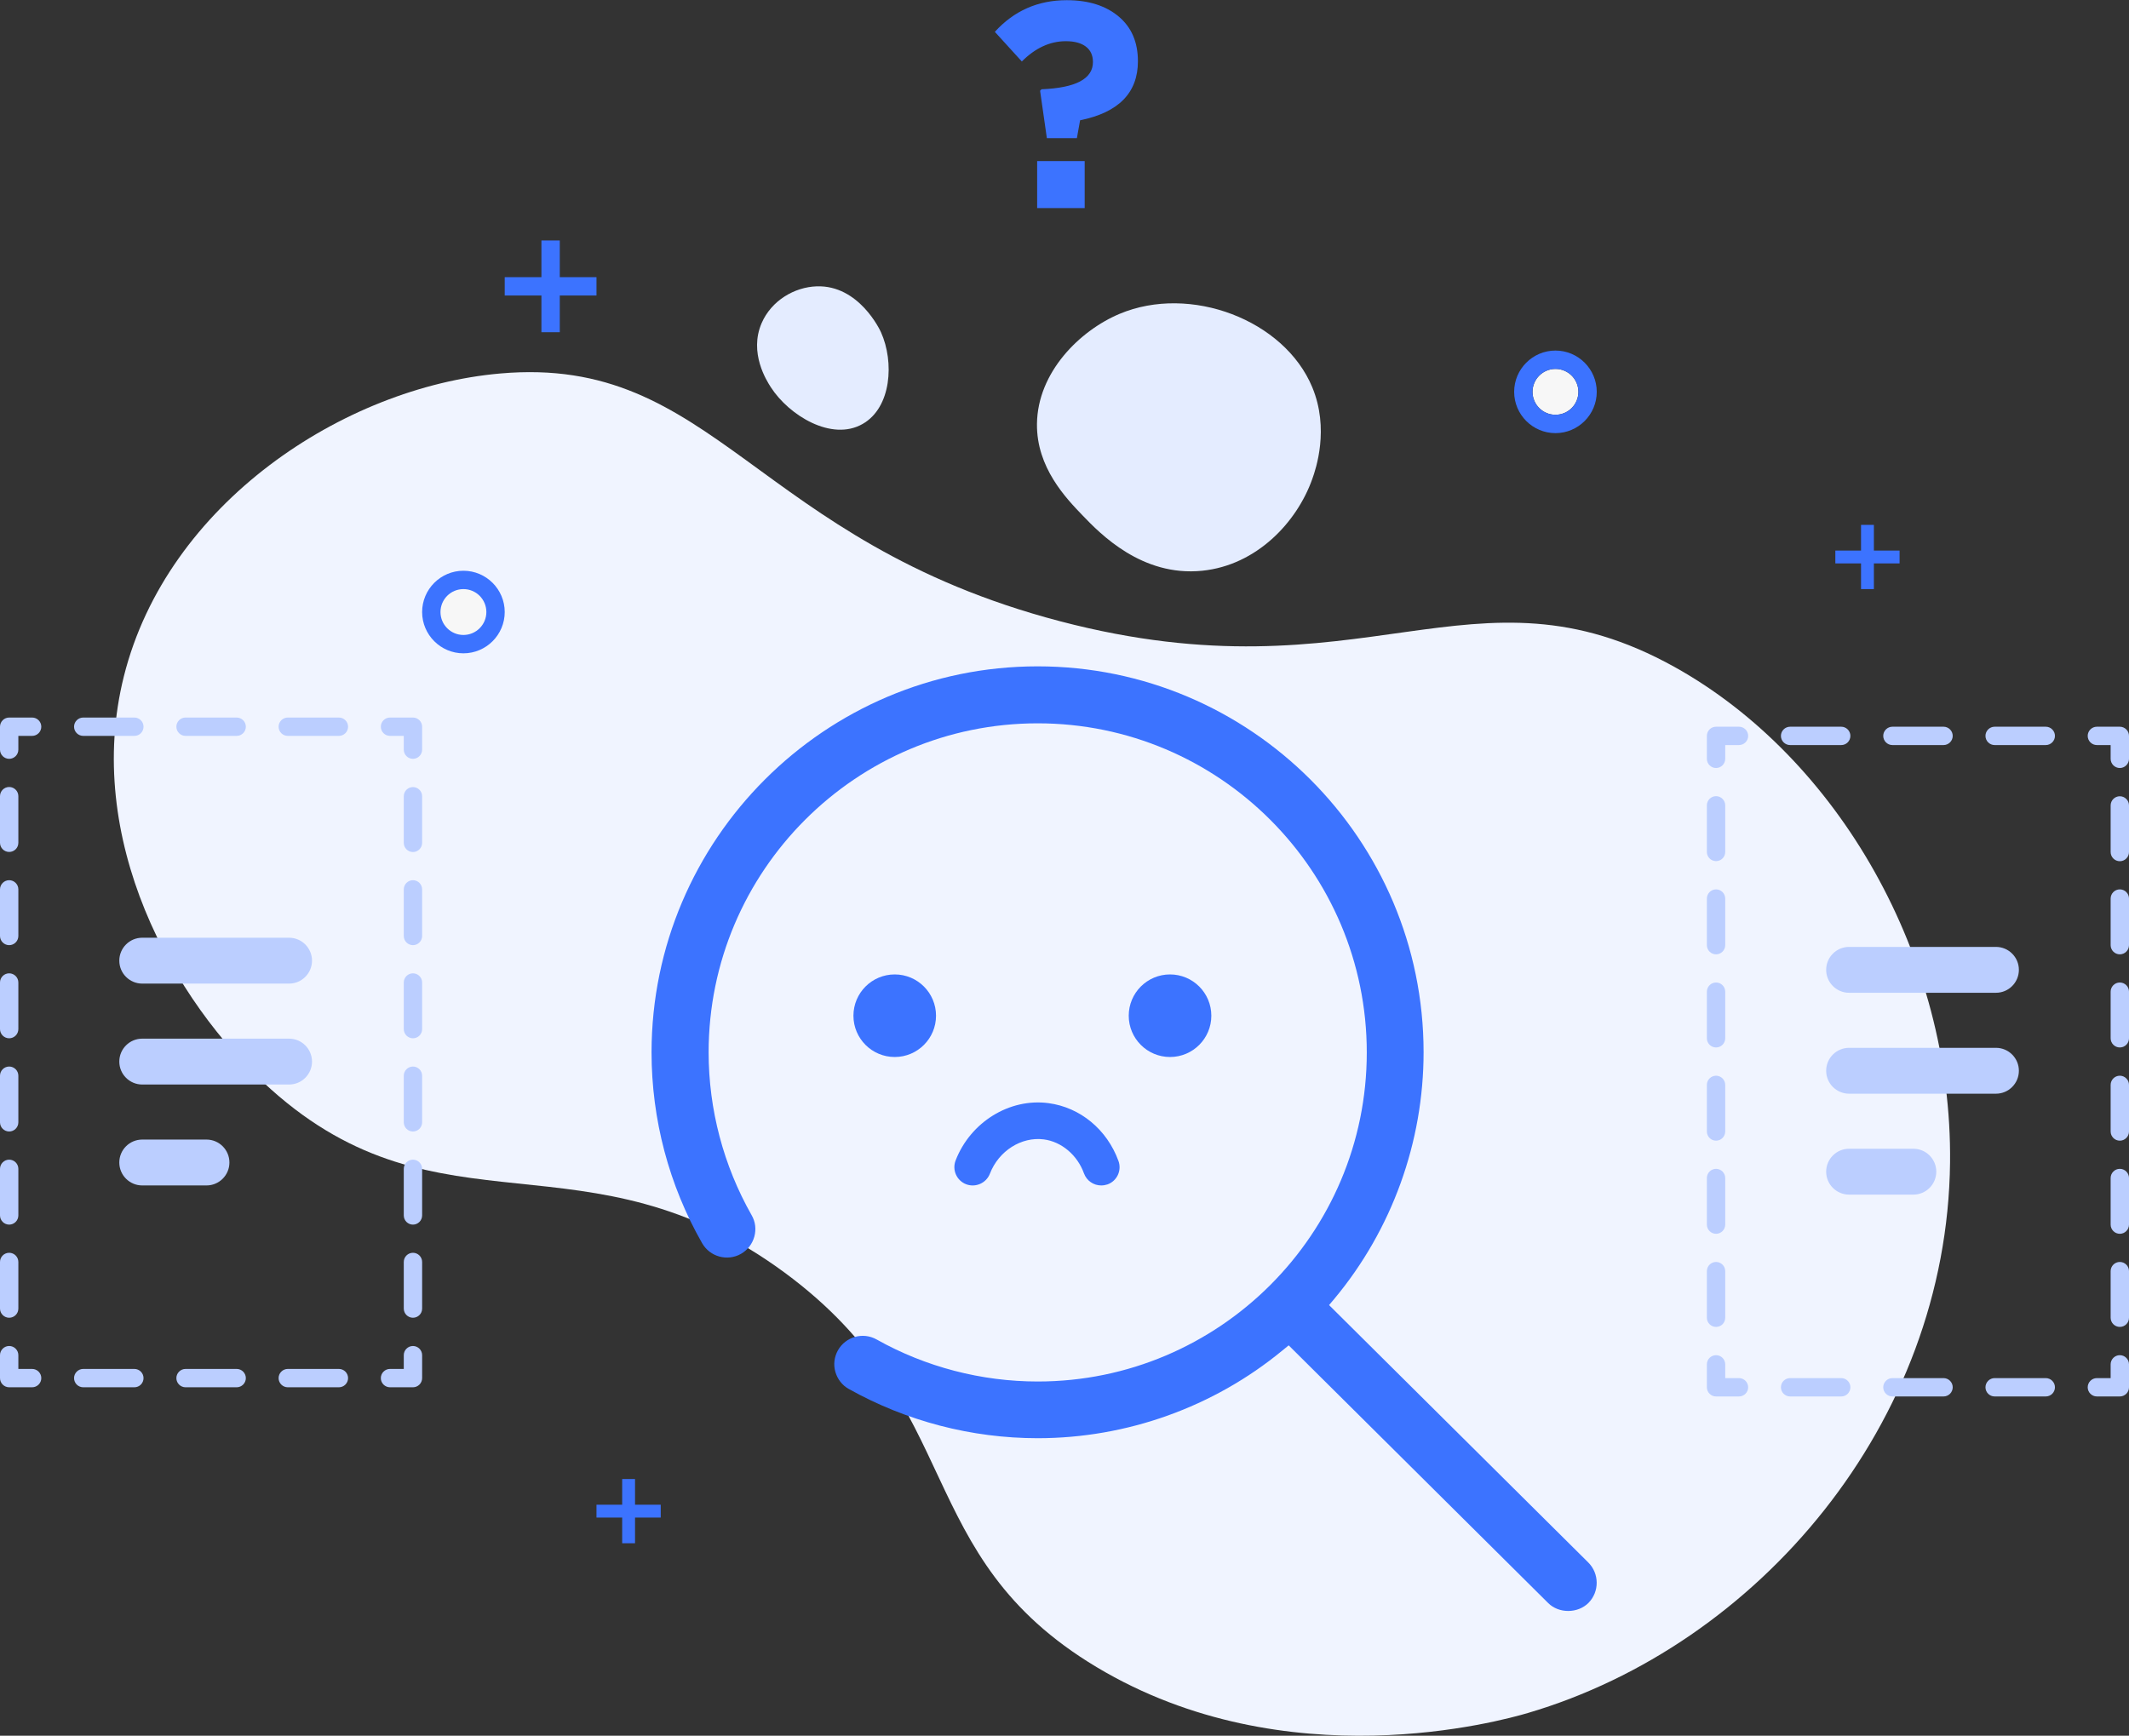 <?xml version="1.0" encoding="utf-8"?>
<!-- Generator: Adobe Illustrator 23.0.5, SVG Export Plug-In . SVG Version: 6.00 Build 0)  -->
<svg version="1.1" id="Режим_изоляции"
	 xmlns="http://www.w3.org/2000/svg" xmlns:xlink="http://www.w3.org/1999/xlink" x="0px" y="0px" viewBox="0 0 232 189.19"
	 style="enable-background:new 0 0 232 189.19;" xml:space="preserve">
<rect x="0" y="0" width="232" height="189.19" fill="#333333" stroke="none"/>
<style type="text/css">
	.st0{fill:#F0F4FF;}
	.st1{fill:#BBCEFF;}
	.st2{fill:#3C73FF;}
	.st3{fill:#E4ECFF;}
	.st4{fill:#F7F7F7;}
</style>
<g>
	<path class="st0" d="M13.5,73.71c4.71-18.82,23.92-31.5,41-33c23.44-2.07,27.67,18.25,61,27c33.22,8.72,44.97-7.26,67,5
		c17.82,9.92,30.25,31.56,30,54c-0.31,28.45-20.93,52.61-46,60c-2.89,0.85-26.33,7.39-47-5c-20.32-12.18-14.08-28.32-34-43
		c-21.53-15.86-37.47-3.39-56-20C18.7,109.03,9.09,91.33,13.5,73.71z"/>
	<g>
		<g>
			<g>
				<path class="st1" d="M45,151.21h-2.5c-0.55,0-1-0.45-1-1s0.45-1,1-1H44v-1.5c0-0.55,0.45-1,1-1s1,0.45,1,1v2.5
					C46,150.76,45.55,151.21,45,151.21z"/>
				<path class="st1" d="M36.93,151.21h-5.57c-0.55,0-1-0.45-1-1s0.45-1,1-1h5.57c0.55,0,1,0.45,1,1S37.48,151.21,36.93,151.21z
					 M25.79,151.21h-5.57c-0.55,0-1-0.45-1-1s0.45-1,1-1h5.57c0.55,0,1,0.45,1,1S26.34,151.21,25.79,151.21z M14.64,151.21H9.07
					c-0.55,0-1-0.45-1-1s0.45-1,1-1h5.57c0.55,0,1,0.45,1,1S15.2,151.21,14.64,151.21z"/>
				<path class="st1" d="M3.5,151.21H1c-0.55,0-1-0.45-1-1v-2.5c0-0.55,0.45-1,1-1s1,0.45,1,1v1.5h1.5c0.55,0,1,0.45,1,1
					S4.05,151.21,3.5,151.21z"/>
				<path class="st1" d="M1,143.63c-0.55,0-1-0.45-1-1v-5.08c0-0.55,0.45-1,1-1s1,0.45,1,1v5.08C2,143.19,1.55,143.63,1,143.63z
					 M1,133.48c-0.55,0-1-0.45-1-1v-5.08c0-0.55,0.45-1,1-1s1,0.45,1,1v5.08C2,133.03,1.55,133.48,1,133.48z M1,123.33
					c-0.55,0-1-0.45-1-1v-5.08c0-0.55,0.45-1,1-1s1,0.45,1,1v5.08C2,122.88,1.55,123.33,1,123.33z M1,113.17c-0.55,0-1-0.45-1-1
					v-5.08c0-0.55,0.45-1,1-1s1,0.45,1,1v5.08C2,112.72,1.55,113.17,1,113.17z M1,103.02c-0.55,0-1-0.45-1-1v-5.08
					c0-0.55,0.45-1,1-1s1,0.45,1,1v5.08C2,102.57,1.55,103.02,1,103.02z M1,92.86c-0.55,0-1-0.45-1-1v-5.08c0-0.55,0.45-1,1-1
					s1,0.45,1,1v5.08C2,92.42,1.55,92.86,1,92.86z"/>
				<path class="st1" d="M1,82.71c-0.55,0-1-0.45-1-1v-2.5c0-0.55,0.45-1,1-1h2.5c0.55,0,1,0.45,1,1s-0.45,1-1,1H2v1.5
					C2,82.26,1.55,82.71,1,82.71z"/>
				<path class="st1" d="M36.93,80.21h-5.57c-0.55,0-1-0.45-1-1s0.45-1,1-1h5.57c0.55,0,1,0.45,1,1S37.48,80.21,36.93,80.21z
					 M25.79,80.21h-5.57c-0.55,0-1-0.45-1-1s0.45-1,1-1h5.57c0.55,0,1,0.45,1,1S26.34,80.21,25.79,80.21z M14.64,80.21H9.07
					c-0.55,0-1-0.45-1-1s0.45-1,1-1h5.57c0.55,0,1,0.45,1,1S15.2,80.21,14.64,80.21z"/>
				<path class="st1" d="M45,82.71c-0.55,0-1-0.45-1-1v-1.5h-1.5c-0.55,0-1-0.45-1-1s0.45-1,1-1H45c0.55,0,1,0.45,1,1v2.5
					C46,82.26,45.55,82.71,45,82.71z"/>
				<path class="st1" d="M45,143.63c-0.55,0-1-0.45-1-1v-5.08c0-0.55,0.45-1,1-1s1,0.45,1,1v5.08C46,143.19,45.55,143.63,45,143.63z
					 M45,133.48c-0.55,0-1-0.45-1-1v-5.08c0-0.55,0.45-1,1-1s1,0.45,1,1v5.08C46,133.03,45.55,133.48,45,133.48z M45,123.33
					c-0.55,0-1-0.45-1-1v-5.08c0-0.55,0.45-1,1-1s1,0.45,1,1v5.08C46,122.88,45.55,123.33,45,123.33z M45,113.17c-0.55,0-1-0.45-1-1
					v-5.08c0-0.55,0.45-1,1-1s1,0.45,1,1v5.08C46,112.73,45.55,113.17,45,113.17z M45,103.02c-0.55,0-1-0.45-1-1v-5.08
					c0-0.55,0.45-1,1-1s1,0.45,1,1v5.08C46,102.57,45.55,103.02,45,103.02z M45,92.87c-0.55,0-1-0.45-1-1v-5.08c0-0.55,0.45-1,1-1
					s1,0.45,1,1v5.08C46,92.42,45.55,92.87,45,92.87z"/>
			</g>
			<path class="st1" d="M31.5,107.21h-16c-1.38,0-2.5-1.12-2.5-2.5l0,0c0-1.38,1.12-2.5,2.5-2.5h16c1.38,0,2.5,1.12,2.5,2.5l0,0
				C34,106.09,32.88,107.21,31.5,107.21z"/>
			<path class="st1" d="M31.5,118.21h-16c-1.38,0-2.5-1.12-2.5-2.5l0,0c0-1.38,1.12-2.5,2.5-2.5h16c1.38,0,2.5,1.12,2.5,2.5l0,0
				C34,117.09,32.88,118.21,31.5,118.21z"/>
			<path class="st1" d="M22.5,129.21h-7c-1.38,0-2.5-1.12-2.5-2.5v0c0-1.38,1.12-2.5,2.5-2.5h7c1.38,0,2.5,1.12,2.5,2.5v0
				C25,128.09,23.88,129.21,22.5,129.21z"/>
		</g>
	</g>
	<g>
		<g>
			<path class="st1" d="M231,152.21h-2.5c-0.55,0-1-0.45-1-1s0.45-1,1-1h1.5v-1.5c0-0.55,0.45-1,1-1s1,0.45,1,1v2.5
				C232,151.76,231.55,152.21,231,152.21z"/>
			<path class="st1" d="M222.93,152.21h-5.57c-0.55,0-1-0.45-1-1s0.45-1,1-1h5.57c0.55,0,1,0.45,1,1S223.48,152.21,222.93,152.21z
				 M211.79,152.21h-5.57c-0.55,0-1-0.45-1-1s0.45-1,1-1h5.57c0.55,0,1,0.45,1,1S212.34,152.21,211.79,152.21z M200.64,152.21h-5.57
				c-0.55,0-1-0.45-1-1s0.45-1,1-1h5.57c0.55,0,1,0.45,1,1S201.2,152.21,200.64,152.21z"/>
			<path class="st1" d="M189.5,152.21H187c-0.55,0-1-0.45-1-1v-2.5c0-0.55,0.45-1,1-1s1,0.45,1,1v1.5h1.5c0.55,0,1,0.45,1,1
				S190.05,152.21,189.5,152.21z"/>
			<path class="st1" d="M187,144.63c-0.55,0-1-0.45-1-1v-5.08c0-0.55,0.45-1,1-1s1,0.45,1,1v5.08
				C188,144.19,187.55,144.63,187,144.63z M187,134.48c-0.55,0-1-0.45-1-1v-5.08c0-0.55,0.45-1,1-1s1,0.45,1,1v5.08
				C188,134.03,187.55,134.48,187,134.48z M187,124.33c-0.55,0-1-0.45-1-1v-5.08c0-0.55,0.45-1,1-1s1,0.45,1,1v5.08
				C188,123.88,187.55,124.33,187,124.33z M187,114.17c-0.55,0-1-0.45-1-1v-5.08c0-0.55,0.45-1,1-1s1,0.45,1,1v5.08
				C188,113.72,187.55,114.17,187,114.17z M187,104.02c-0.55,0-1-0.45-1-1v-5.08c0-0.55,0.45-1,1-1s1,0.45,1,1v5.08
				C188,103.57,187.55,104.02,187,104.02z M187,93.86c-0.55,0-1-0.45-1-1v-5.08c0-0.55,0.45-1,1-1s1,0.45,1,1v5.08
				C188,93.42,187.55,93.86,187,93.86z"/>
			<path class="st1" d="M187,83.71c-0.55,0-1-0.45-1-1v-2.5c0-0.55,0.45-1,1-1h2.5c0.55,0,1,0.45,1,1s-0.45,1-1,1H188v1.5
				C188,83.26,187.55,83.71,187,83.71z"/>
			<path class="st1" d="M222.93,81.21h-5.57c-0.55,0-1-0.45-1-1s0.45-1,1-1h5.57c0.55,0,1,0.45,1,1S223.48,81.21,222.93,81.21z
				 M211.79,81.21h-5.57c-0.55,0-1-0.45-1-1s0.45-1,1-1h5.57c0.55,0,1,0.45,1,1S212.34,81.21,211.79,81.21z M200.64,81.21h-5.57
				c-0.55,0-1-0.45-1-1s0.45-1,1-1h5.57c0.55,0,1,0.45,1,1S201.2,81.21,200.64,81.21z"/>
			<path class="st1" d="M231,83.71c-0.55,0-1-0.45-1-1v-1.5h-1.5c-0.55,0-1-0.45-1-1s0.45-1,1-1h2.5c0.55,0,1,0.45,1,1v2.5
				C232,83.26,231.55,83.71,231,83.71z"/>
			<path class="st1" d="M231,144.63c-0.55,0-1-0.45-1-1v-5.08c0-0.55,0.45-1,1-1s1,0.45,1,1v5.08
				C232,144.19,231.55,144.63,231,144.63z M231,134.48c-0.55,0-1-0.45-1-1v-5.08c0-0.55,0.45-1,1-1s1,0.45,1,1v5.08
				C232,134.03,231.55,134.48,231,134.48z M231,124.33c-0.55,0-1-0.45-1-1v-5.08c0-0.55,0.45-1,1-1s1,0.45,1,1v5.08
				C232,123.88,231.55,124.33,231,124.33z M231,114.17c-0.55,0-1-0.45-1-1v-5.08c0-0.55,0.45-1,1-1s1,0.45,1,1v5.08
				C232,113.73,231.55,114.17,231,114.17z M231,104.02c-0.55,0-1-0.45-1-1v-5.08c0-0.55,0.45-1,1-1s1,0.45,1,1v5.08
				C232,103.57,231.55,104.02,231,104.02z M231,93.87c-0.55,0-1-0.45-1-1v-5.08c0-0.55,0.45-1,1-1s1,0.45,1,1v5.08
				C232,93.42,231.55,93.87,231,93.87z"/>
		</g>
		<path class="st1" d="M217.5,108.21h-16c-1.38,0-2.5-1.12-2.5-2.5l0,0c0-1.38,1.12-2.5,2.5-2.5h16c1.38,0,2.5,1.12,2.5,2.5l0,0
			C220,107.09,218.88,108.21,217.5,108.21z"/>
		<path class="st1" d="M217.5,119.21h-16c-1.38,0-2.5-1.12-2.5-2.5l0,0c0-1.38,1.12-2.5,2.5-2.5h16c1.38,0,2.5,1.12,2.5,2.5l0,0
			C220,118.09,218.88,119.21,217.5,119.21z"/>
		<path class="st1" d="M208.5,130.21h-7c-1.38,0-2.5-1.12-2.5-2.5v0c0-1.38,1.12-2.5,2.5-2.5h7c1.38,0,2.5,1.12,2.5,2.5v0
			C211,129.09,209.88,130.21,208.5,130.21z"/>
	</g>
	<path class="st2" d="M173.08,170.31l-28.25-28.06l0.59-0.7c6.26-7.52,9.71-17.06,9.71-26.86c0-23.19-18.87-42.06-42.06-42.06
		C89.9,72.63,71.02,91.5,71,114.69c0,7.31,1.9,14.5,5.51,20.81c0.85,1.49,2.75,2.01,4.23,1.17c0.72-0.41,1.24-1.08,1.46-1.88
		c0.22-0.8,0.12-1.63-0.3-2.35c-3.06-5.39-4.68-11.52-4.68-17.74c0-19.77,16.08-35.86,35.86-35.86s35.86,16.09,35.86,35.88
		c0,19.77-16.08,35.86-35.86,35.86c-6.14,0-12.21-1.58-17.55-4.58c-1.49-0.84-3.38-0.31-4.22,1.18c-0.4,0.72-0.51,1.56-0.28,2.35
		s0.74,1.46,1.46,1.86c6.26,3.51,13.38,5.37,20.59,5.37c9.71,0,19.17-3.39,26.65-9.55l0.7-0.57l28.28,28.09
		c1.15,1.15,3.22,1.15,4.39-0.02C174.3,173.49,174.29,171.52,173.08,170.31z"/>
	<g>
		<circle class="st2" cx="127.5" cy="110.71" r="4.5"/>
		<circle class="st2" cx="97.5" cy="110.71" r="4.5"/>
		<path class="st2" d="M120,129.21c-0.82,0-1.58-0.5-1.88-1.32c-0.72-1.99-2.44-3.45-4.38-3.7c-2.44-0.31-4.91,1.25-5.87,3.74
			c-0.4,1.03-1.56,1.54-2.59,1.15c-1.03-0.4-1.54-1.55-1.15-2.58c1.61-4.19,5.88-6.83,10.13-6.26c3.45,0.46,6.37,2.87,7.62,6.3
			c0.38,1.04-0.16,2.19-1.2,2.56C120.46,129.17,120.23,129.21,120,129.21z"/>
	</g>
	<path class="st3" d="M83,35.21c1.06-2.44,3.56-3.92,6-4c4.59-0.15,6.89,4.75,7,5c1.46,3.24,1.15,8.21-2,10
		c-3.37,1.93-8.02-0.93-10-4C83.55,41.51,81.59,38.46,83,35.21z"/>
	<path class="st3" d="M113,46.21c0.06-5.64,4.67-10.18,9-12c7.7-3.24,17.95,0.65,21,8c1.88,4.53,0.4,8.89,0,10
		c-1.68,4.73-6.07,9.4-12,10c-6.58,0.67-11.13-4.06-13-6C116.16,54.3,112.95,50.97,113,46.21z"/>
	<g>
		<circle class="st4" cx="50.5" cy="66.71" r="2.5"/>
		<path class="st2" d="M50.5,62.21c-2.48,0-4.5,2.02-4.5,4.5s2.02,4.5,4.5,4.5s4.5-2.02,4.5-4.5S52.98,62.21,50.5,62.21z
			 M50.5,69.21c-1.38,0-2.5-1.12-2.5-2.5s1.12-2.5,2.5-2.5s2.5,1.12,2.5,2.5S51.88,69.21,50.5,69.21z"/>
	</g>
	<g>
		<circle class="st4" cx="169.5" cy="42.71" r="2.5"/>
		<path class="st2" d="M169.5,38.21c-2.48,0-4.5,2.02-4.5,4.5s2.02,4.5,4.5,4.5s4.5-2.02,4.5-4.5S171.98,38.21,169.5,38.21z
			 M169.5,45.21c-1.38,0-2.5-1.12-2.5-2.5s1.12-2.5,2.5-2.5s2.5,1.12,2.5,2.5S170.88,45.21,169.5,45.21z"/>
	</g>
	<polygon class="st2" points="65,30.21 61,30.21 61,26.21 59,26.21 59,30.21 55,30.21 55,32.21 59,32.21 59,36.21 61,36.21 
		61,32.21 65,32.21 	"/>
	<polygon class="st2" points="207,60.01 204.2,60.01 204.2,57.21 202.8,57.21 202.8,60.01 200,60.01 200,61.41 202.8,61.41 
		202.8,64.21 204.2,64.21 204.2,61.41 207,61.41 	"/>
	<polygon class="st2" points="72,164.01 69.2,164.01 69.2,161.21 67.8,161.21 67.8,164.01 65,164.01 65,165.41 67.8,165.41 
		67.8,168.21 69.2,168.21 69.2,165.41 72,165.41 	"/>
	<g>
		<path class="st2" d="M114.08,15.07l-0.74-5.18l0.16-0.16c3.73-0.15,5.6-1.14,5.6-2.97c0-0.73-0.26-1.29-0.77-1.68
			c-0.51-0.39-1.24-0.59-2.18-0.59c-1.73,0-3.33,0.74-4.8,2.21l-2.94-3.23c2.09-2.3,4.7-3.45,7.84-3.45c2.35,0,4.22,0.59,5.63,1.76
			S124,4.57,124,6.68c0,3.43-2.1,5.58-6.3,6.43l-0.35,1.95H114.08z M113.02,22.68v-5.12h5.18v5.12H113.02z"/>
	</g>
</g>
</svg>
